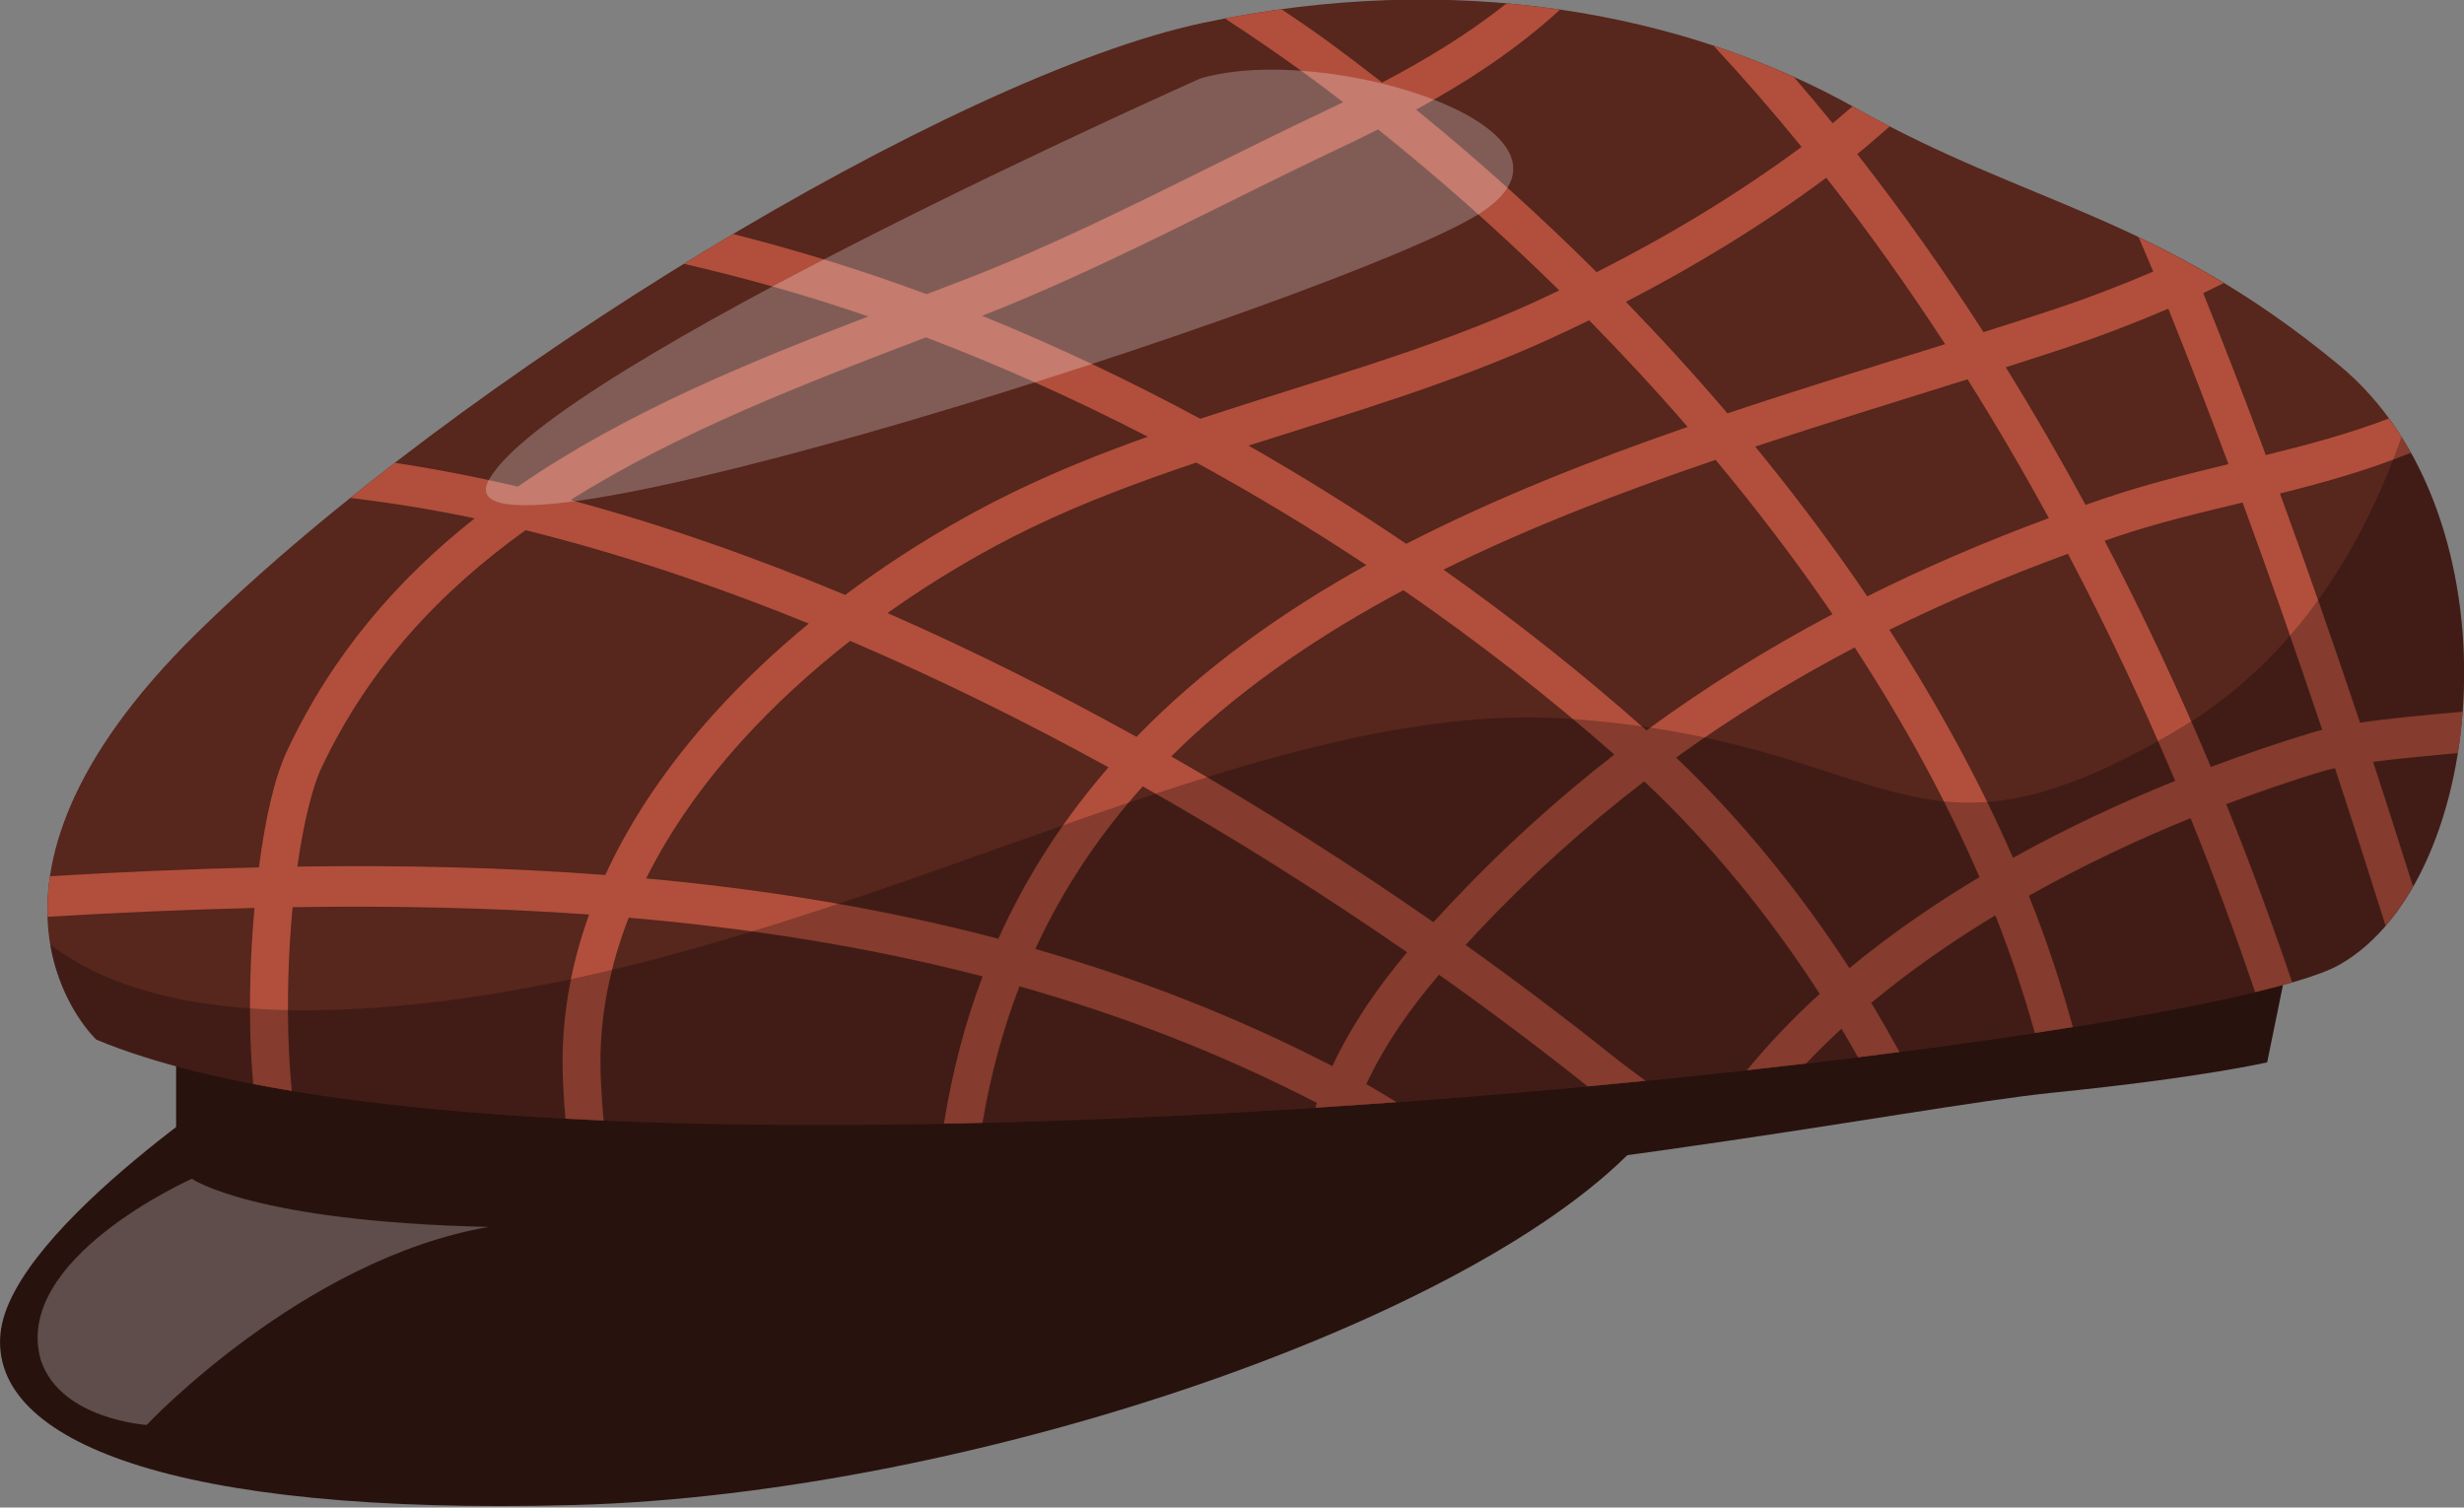<svg xmlns:inkscape="http://www.inkscape.org/namespaces/inkscape" xmlns:sodipodi="http://sodipodi.sourceforge.net/DTD/sodipodi-0.dtd" xmlns="http://www.w3.org/2000/svg" xmlns:svg="http://www.w3.org/2000/svg" xmlns:rdf="http://www.w3.org/1999/02/22-rdf-syntax-ns#" xmlns:cc="http://creativecommons.org/ns#" xmlns:dc="http://purl.org/dc/elements/1.1/" sodipodi:docname="Typography_Canvas.svg" version="1.1" id="svg1" xml:space="preserve" inkscape:export-filename="fez.svg" inkscape:export-xdpi="96" inkscape:export-ydpi="96" viewBox="310.39 5.54 368.03 225.17"><rect x="310.39" y="5.54" width="368.03" height="225.17" fill="#808080" stroke="none"/><sodipodi:namedview id="base" pagecolor="#ffffff" bordercolor="#000000" borderopacity="0.3" inkscape:pageopacity="0.0" inkscape:pageshadow="2" inkscape:zoom="0.5" inkscape:cx="500" inkscape:cy="500" inkscape:document-units="px" inkscape:current-layer="layer1" showgrid="false" showguides="true" inkscape:window-width="1280" inkscape:window-height="737" inkscape:window-x="0" inkscape:window-y="0" inkscape:window-maximized="1" showborder="true" inkscape:showpageshadow="false" inkscape:pagecheckerboard="0" inkscape:deskcolor="#505050"><inkscape:page x="0" y="0" width="1000" height="1000" id="page2" margin="0" bleed="0"/></sodipodi:namedview><defs id="defs4"><linearGradient id="swatch4" inkscape:swatch="solid"><stop style="stop-color:#ffffff;stop-opacity:1;" offset="0" id="stop4"/></linearGradient></defs><g id="g324054_00000165231525695451605300000008634437649355291265_" transform="matrix(0.375,0,0,0.399,-140.685,-84.015)" inkscape:label="newsboy">
		<path id="path318824_00000181769239205248145620000015858090534066575802_" style="fill:#28120e" d="m 1307.207,623.582 c 0,0 -100.159,60.095 -104.165,100.158 -4.006,40.063 68.107,68.107 228.36,64.101 160.253,-4.006 368.582,-72.114 428.676,-140.221 -248.391,-32.051 -552.871,-24.038 -552.871,-24.038 z"/>
		<path id="path319543_00000049932916823367525290000007895739361271435140_" style="fill:#28120e" d="m 1273.013,599.445 v 53.825 c 0,0 118.982,33.995 325.783,25.496 206.802,-8.499 362.611,-39.66 422.102,-45.326 59.491,-5.665 84.987,-11.331 84.987,-11.331 l 14.164,-65.157 z"/>
		<path id="path318709_00000039848791088387276330000012722108822140718495_" style="fill:#57261d" d="m 1241.245,613.625 c 0,0 -64.101,-56.089 40.063,-152.24 104.164,-96.152 300.474,-208.329 400.632,-228.361 100.158,-20.031 192.303,-4.006 260.411,32.051 68.107,36.057 120.189,40.064 192.303,96.152 72.114,56.088 60.094,192.303 0,224.354 -60.094,32.051 -709.118,100.158 -893.409,28.044 z"/>
		<path id="path319658_00000041253119154995486330000009733879857966304393_" style="fill:#b14f3c" d="m 1802.956,225.721 c -15.261,11.368 -32.031,20.982 -49.573,29.625 -7.672,-5.629 -15.309,-11.074 -22.852,-16.235 -5.725,-3.917 -11.492,-7.504 -17.242,-11.211 -7.467,0.959 -14.983,2.095 -22.555,3.457 10.488,6.419 20.905,13.094 31.283,20.195 5.241,3.586 10.534,7.331 15.847,11.154 -2.985,1.368 -5.976,2.722 -8.984,4.059 -46.722,20.765 -94.176,45.062 -141.153,62.145 -5.151,1.873 -10.538,3.787 -15.79,5.668 -25.42,-8.897 -51.18,-16.35 -77.052,-22.53 -6.533,3.642 -13.082,7.371 -19.626,11.162 24.591,5.296 49.15,11.818 73.472,19.701 -47.387,17.053 -96.817,35.947 -139.635,63.696 -16.428,-3.644 -32.756,-6.586 -48.953,-8.918 -6.021,4.362 -11.903,8.743 -17.704,13.125 16.333,1.909 32.805,4.318 49.498,7.681 -30.425,22.569 -56.518,50.577 -74.693,86.927 -5.136,10.272 -8.719,25.569 -11.245,43.715 -27.831,0.605 -55.613,1.783 -83.231,3.308 -0.858,5.402 -1.126,10.463 -0.965,15.188 27.397,-1.523 54.906,-2.699 82.423,-3.316 -1.647,17.189 -2.253,35.84 -1.394,53.821 0.195,4.092 0.545,8.086 0.891,12.078 4.983,0.907 10.119,1.763 15.361,2.582 -0.516,-4.997 -0.905,-10.146 -1.155,-15.377 -0.847,-17.751 -0.221,-36.44 1.477,-53.384 39.506,-0.573 78.978,0.116 118.103,2.747 -6.734,17.561 -10.576,36.06 -10.576,55.339 0,6.303 0.536,14.232 1.147,21.078 5.026,0.253 10.102,0.483 15.221,0.693 -0.053,-0.553 -0.105,-0.892 -0.157,-1.469 -0.605,-6.659 -1.122,-14.714 -1.122,-20.302 0,-18.736 4.075,-36.858 11.261,-54.152 47.777,3.876 94.968,10.768 140.971,21.978 -6.887,16.986 -12.032,35.369 -15.419,55.108 5.114,-0.093 10.213,-0.178 15.352,-0.297 3.332,-18.325 8.261,-35.35 14.751,-51.091 40.601,10.774 80.214,25.043 118.441,43.649 -0.155,0.41 -0.399,1.337 -0.561,1.79 10.834,-0.655 21.598,-1.353 32.322,-2.087 -4.041,-2.208 -8.014,-4.634 -12.086,-6.74 7.679,-15.281 17.455,-28.239 28.989,-40.96 20.667,13.778 40.435,27.736 59.002,41.661 0.061,0.046 0.128,0.086 0.19,0.132 7.778,-0.678 15.413,-1.378 23.041,-2.087 -4.785,-3.344 -9.576,-6.679 -14.156,-10.114 -18.147,-13.611 -37.39,-27.258 -57.492,-40.737 1.489,-1.52 2.953,-3.028 4.488,-4.562 21.067,-21.066 43.289,-39.841 66.641,-56.667 25.947,22.822 49.575,49.976 69.917,79.544 -10.476,8.932 -20.149,18.501 -29.031,28.585 8.015,-0.83 15.847,-1.677 23.611,-2.533 4.536,-4.441 9.197,-8.805 14.099,-13.01 2.256,3.522 4.398,7.106 6.559,10.684 5.606,-0.653 11.084,-1.309 16.524,-1.972 -3.624,-6.198 -7.353,-12.346 -11.253,-18.389 15.352,-11.974 32.044,-22.898 49.424,-32.784 6.146,14.555 11.355,29.265 15.741,44.053 5.169,-0.741 10.215,-1.477 15.13,-2.22 -4.805,-16.55 -10.617,-32.963 -17.514,-49.143 21.107,-11.166 42.941,-20.853 64.414,-29.055 9.313,21.533 17.811,43.29 25.722,65.123 5.418,-1.229 10.419,-2.439 14.751,-3.621 -8.07,-22.365 -16.776,-44.653 -26.3,-66.732 13.067,-4.641 25.908,-8.742 38.246,-12.267 1.447,-0.414 3.165,-0.814 5.098,-1.204 6.899,19.594 13.537,39.284 20.162,58.977 4.003,-4.363 7.658,-9.268 10.939,-14.651 -5.274,-15.575 -10.478,-31.169 -15.93,-46.693 9.666,-1.233 21.938,-2.25 33.758,-3.299 0.858,-5.075 1.521,-10.242 1.939,-15.477 -14.515,1.213 -28.887,2.437 -40.886,4.116 -10.227,-28.738 -20.83,-57.357 -31.901,-85.805 17.566,-4.095 35.178,-8.749 52.163,-15.237 -2.654,-4.463 -5.585,-8.746 -8.77,-12.836 -15.62,5.635 -32.17,9.796 -49.02,13.694 -8.04,-20.309 -16.332,-40.53 -24.931,-60.627 2.773,-1.214 5.443,-2.522 8.176,-3.778 -11.603,-6.594 -22.842,-12.177 -33.89,-17.134 1.909,4.297 3.919,8.551 5.8,12.861 -13.167,5.297 -26.463,10.057 -39.029,13.983 -9.292,2.904 -18.849,5.792 -28.561,8.678 -15.758,-23.012 -32.518,-45.295 -50.306,-66.658 4.429,-3.3 8.624,-6.895 12.935,-10.345 -4.339,-2.113 -8.725,-4.334 -13.191,-6.698 -0.531,-0.281 -1.076,-0.547 -1.609,-0.825 -2.674,2.074 -5.215,4.301 -7.936,6.319 -5.075,-5.876 -10.274,-11.635 -15.509,-17.358 -10.229,-4.328 -20.883,-8.237 -31.927,-11.673 12.086,12.22 23.776,24.86 35.07,37.891 -25.666,17.825 -53.146,33.353 -81.639,46.891 -23.697,-22.18 -47.949,-42.566 -71.904,-60.85 20.329,-10.393 39.905,-22.426 57.36,-37.437 -6.998,-0.96 -14.111,-1.72 -21.302,-2.314 z m -51.214,47.18 c 23.964,17.984 48.339,38.214 72.201,60.264 -3.316,1.481 -6.636,2.95 -9.974,4.381 -42.122,18.052 -87.928,29.636 -133.043,43.665 -28.23,-14.309 -57.297,-27.26 -86.902,-38.551 47.826,-17.503 95.172,-41.746 140.996,-62.112 5.577,-2.478 11.163,-5.023 16.722,-7.647 z m 178.54,18.084 c 16.678,19.978 32.439,40.805 47.328,62.293 -28.021,8.222 -57.203,16.628 -86.696,25.904 -13.116,-14.464 -26.661,-28.385 -40.448,-41.744 27.738,-13.462 54.596,-28.833 79.816,-46.453 z m 136.219,49.019 c 8.252,19.286 16.233,38.691 23.974,58.194 -16.498,3.754 -33.094,7.62 -49.201,12.745 -2.589,0.824 -5.166,1.656 -7.738,2.5 -10.071,-17.488 -20.661,-34.686 -31.778,-51.519 8.198,-2.454 16.315,-4.916 24.238,-7.392 13.071,-4.085 26.845,-9.018 40.505,-14.528 z m -230.678,4.339 c 13.354,12.783 26.501,26.087 39.244,39.912 -38.191,12.432 -76.353,26.512 -112.097,43.773 -20.285,-12.933 -41.268,-25.235 -62.805,-36.777 39.997,-11.998 80.911,-23.193 119.728,-39.83 5.335,-2.286 10.642,-4.661 15.93,-7.078 z m -264.156,6.386 c 30.026,10.723 59.595,23.24 88.371,37.198 -17.997,6.028 -35.77,12.668 -53.037,20.517 -22.085,10.039 -45.303,23.088 -67.483,38.707 -36.307,-14.25 -72.998,-26.34 -109.407,-35.531 43.587,-25.724 93.55,-43.666 141.556,-60.891 z m 414.878,15.708 c 11.326,16.96 22.13,34.293 32.38,51.956 -24.917,8.668 -49.042,18.362 -72.341,29.286 -1.439,-1.995 -2.88,-3.983 -4.339,-5.964 -12.698,-17.234 -26.211,-33.958 -40.284,-50.1 28.674,-8.903 57.156,-17.093 84.584,-25.178 z m -100.35,30.144 c 15.405,17.385 30.149,35.462 43.888,54.11 0.898,1.218 1.776,2.449 2.665,3.671 -25.759,12.809 -50.473,27.216 -74.107,43.501 -25.135,-20.986 -52.213,-41.19 -80.823,-60.182 34.489,-15.996 71.36,-29.24 108.377,-41.1 z m -206.795,1.023 c 23.224,11.939 45.856,24.784 67.697,38.386 -33.852,17.663 -65.153,38.683 -91.564,64.29 -32.275,-16.839 -65.51,-32.48 -99.186,-46.355 18.885,-12.605 38.359,-23.327 56.915,-31.761 21.163,-9.62 43.412,-17.396 66.138,-24.56 z m 416.701,14.956 c 11,28.193 21.538,56.572 31.712,85.096 -1.458,0.338 -2.872,0.686 -4.166,1.056 -12.933,3.695 -26.427,7.977 -40.185,12.836 -12.842,-28.714 -26.945,-57.028 -42.321,-84.675 1.571,-0.509 3.134,-1.024 4.711,-1.526 16.014,-5.095 33.003,-8.902 50.249,-12.787 z M 1412.2,422.914 c 37.322,8.685 75.19,20.582 112.799,34.962 -13.454,10.424 -26.324,21.799 -38.073,34.072 -17.361,18.135 -32.337,38.273 -42.981,60.041 -40.7,-2.918 -81.706,-3.707 -122.656,-3.143 2.462,-16.281 6.035,-29.824 9.454,-36.662 19.019,-38.04 47.716,-66.525 81.457,-89.27 z m 614.323,8.835 c 15.529,27.72 29.767,56.146 42.717,85.005 -21.474,8.136 -43.344,17.719 -64.587,28.816 -13.633,-29.354 -30.359,-57.922 -49.243,-85.351 22.856,-10.597 46.561,-20.024 71.113,-28.47 z m -264.667,13.629 c 29.79,19.326 57.957,39.988 84.007,61.526 -22.883,16.716 -44.712,35.307 -65.445,56.04 -2.241,2.24 -4.426,4.479 -6.6,6.724 -32.905,-21.544 -67.992,-42.512 -104.433,-62.071 24.708,-23.089 53.899,-42.283 85.814,-58.837 2.204,-1.143 4.428,-2.265 6.657,-3.382 z m -220.374,18.974 c 34.863,14.008 69.383,30.012 102.915,47.328 -17.484,18.9 -32.386,40.154 -43.897,64.183 -45.885,-11.367 -92.833,-18.5 -140.27,-22.588 9.599,-18.105 22.508,-35.176 37.578,-50.917 13.227,-13.817 28.099,-26.542 43.674,-38.006 z m 400.118,2.459 c 19.213,27.707 36.097,56.504 49.705,85.97 -18.146,10.184 -35.644,21.521 -51.808,34.088 -20.131,-29.093 -43.418,-55.894 -69.034,-78.834 22.677,-15.393 46.397,-29.044 71.137,-41.224 z m -283.567,51.997 c 36.725,19.51 72.099,40.519 105.283,62.112 -11.516,12.903 -21.691,26.536 -29.781,42.618 -38.282,-18.615 -77.85,-32.961 -118.309,-43.856 11.215,-22.851 25.721,-42.972 42.807,-60.874 z"/>
		
			<path id="path320715_00000096762649953866390150000011679669466694336909_" style="opacity:0.25;fill:#ffffff;enable-background:new" d="m 1680.951,253.832 c 0,0 -257.794,107.65 -283.29,150.144 -25.496,42.493 339.948,-67.99 393.773,-99.151 53.824,-31.163 -59.491,-65.158 -110.483,-50.993 z"/>
		<path id="path320962_00000044148157463113691910000009104842367692051612_" style="opacity:0.25;enable-background:new" d="m 2159.376,388.018 c -14.991,40.164 -41.603,83.19 -88.824,109.424 -108.171,60.095 -112.173,4.003 -244.381,-4.009 -132.208,-8.012 -296.471,96.151 -472.75,108.17 -68.042,4.639 -107.362,-6.862 -130.543,-23.627 4.164,23.204 18.364,35.647 18.364,35.647 184.291,72.114 833.315,4.01 893.41,-28.041 51.952,-27.709 67.929,-133.229 24.724,-197.564 z"/>
		
			<path id="path321625_00000047019054627582360670000008735725837693997996_" style="opacity:0.25;fill:#ffffff;enable-background:new" d="m 1279.305,665.707 c 0,0 -72.114,30.048 -60.095,68.107 8.013,22.035 42.066,24.038 42.066,24.038 0,0 62.098,-62.098 136.215,-74.117 -94.148,-2.002 -118.186,-18.028 -118.186,-18.028 z"/>
	</g></svg>